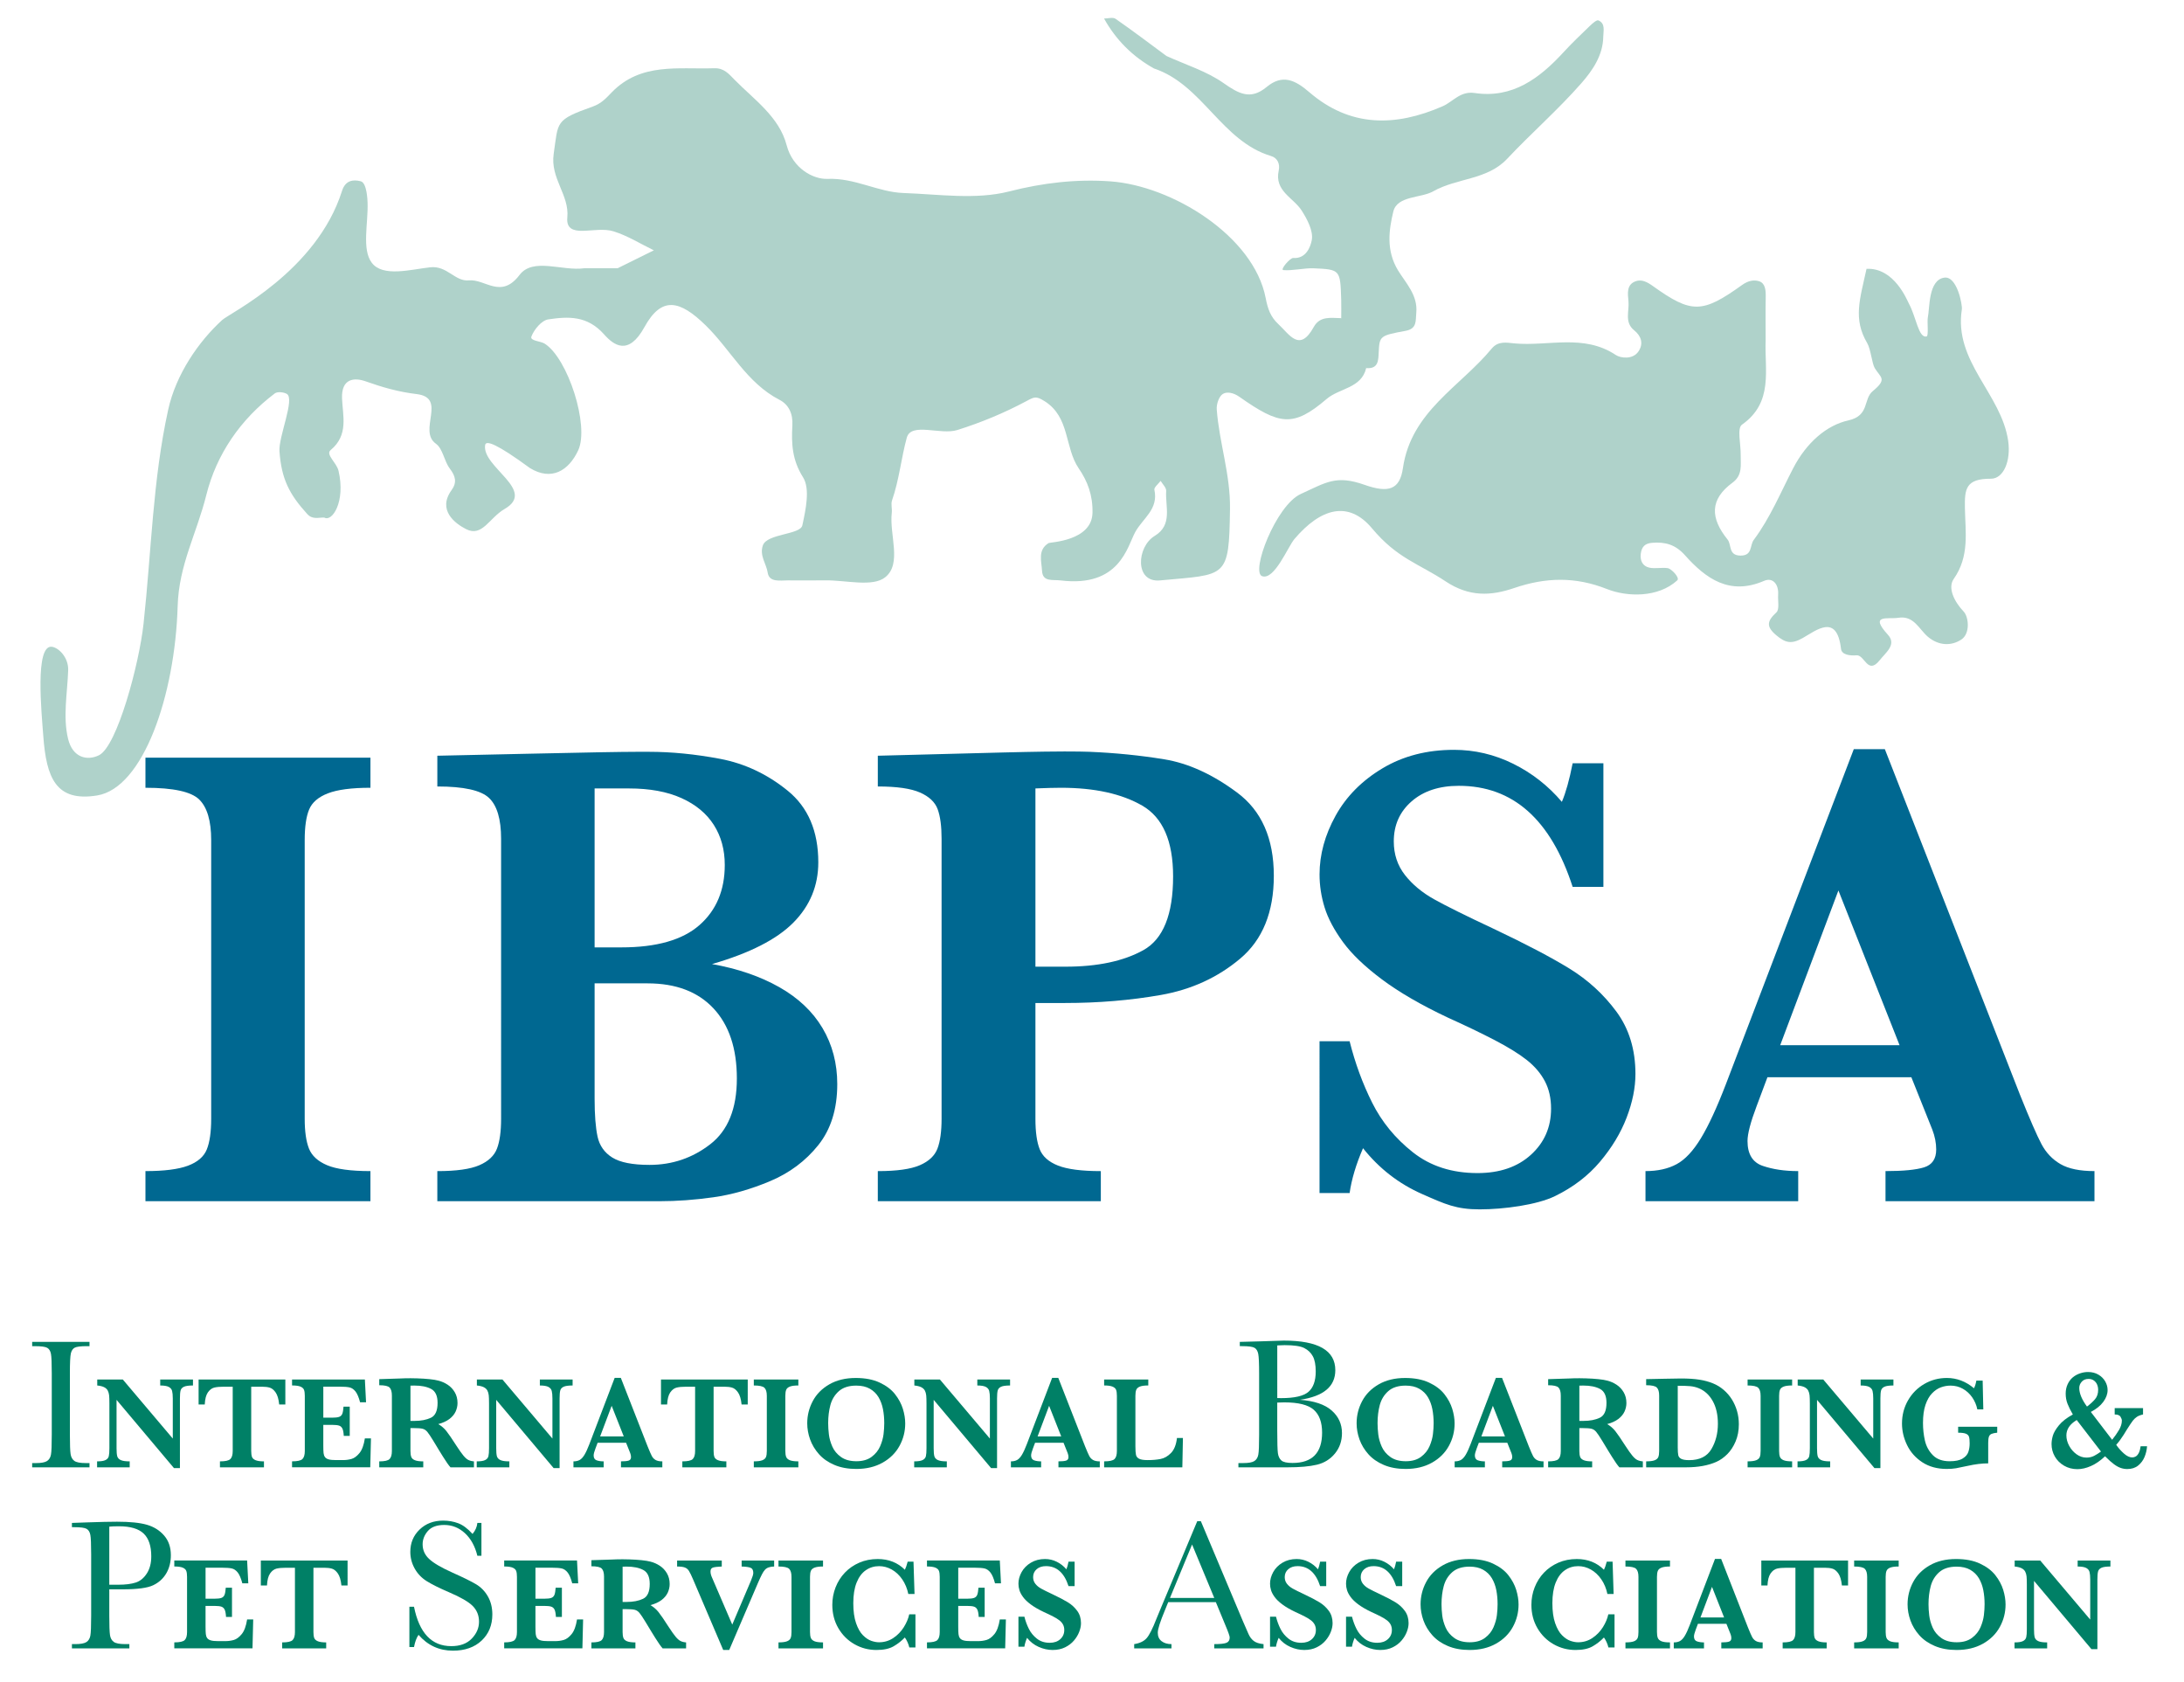 <?xml version="1.0" encoding="utf-8"?>
<!-- Generator: Adobe Illustrator 16.0.0, SVG Export Plug-In . SVG Version: 6.00 Build 0)  -->
<!DOCTYPE svg PUBLIC "-//W3C//DTD SVG 1.1//EN" "http://www.w3.org/Graphics/SVG/1.1/DTD/svg11.dtd">
<svg version="1.1" id="Layer_1" xmlns="http://www.w3.org/2000/svg" xmlns:xlink="http://www.w3.org/1999/xlink" x="0px" y="0px"
	 width="174.96px" height="134.747px" viewBox="0 0 174.96 134.747" enable-background="new 0 0 174.96 134.747"
	 xml:space="preserve">
<g>
	<path fill="#006891" d="M29.676,96.209H11.652v-2.41c1.502,0,2.637-0.145,3.406-0.432c0.769-0.289,1.271-0.721,1.506-1.297
		s0.354-1.397,0.354-2.463v-22.32c0-1.536-0.319-2.619-0.956-3.248c-0.638-0.629-2.074-0.943-4.31-0.943v-2.41h18.024v2.41
		c-1.502,0-2.638,0.148-3.406,0.445c-0.769,0.297-1.271,0.729-1.506,1.297c-0.236,0.568-0.354,1.385-0.354,2.449v22.32
		c0,1.014,0.113,1.808,0.34,2.384s0.711,1.022,1.454,1.336c0.742,0.314,1.899,0.472,3.471,0.472V96.209z"/>
	<path fill="#006891" d="M67.073,86.831c0,1.991-0.507,3.62-1.52,4.887c-1.013,1.266-2.297,2.227-3.851,2.881
		c-1.555,0.655-3.074,1.088-4.558,1.297c-1.485,0.209-2.917,0.314-4.296,0.314H35.034v-2.41c1.52,0,2.642-0.157,3.366-0.472
		c0.725-0.313,1.196-0.76,1.415-1.336s0.328-1.37,0.328-2.384V67.183c0-1.571-0.323-2.663-0.969-3.274
		c-0.646-0.611-2.026-0.917-4.139-0.917V60.53c2.532-0.053,4.942-0.105,7.23-0.158c2.288-0.053,4.169-0.092,5.646-0.117
		c1.476-0.026,2.51-0.039,3.104-0.039h0.969c1.816,0,3.716,0.188,5.698,0.562c1.982,0.376,3.79,1.228,5.423,2.555
		c1.633,1.327,2.449,3.239,2.449,5.736c0,1.869-0.664,3.477-1.991,4.82c-1.327,1.346-3.501,2.455-6.523,3.328
		c2.061,0.366,3.855,0.982,5.384,1.846c1.528,0.865,2.685,1.961,3.471,3.288C66.68,83.678,67.073,85.172,67.073,86.831z
		 M58.061,69.279c0-1.222-0.293-2.292-0.878-3.209s-1.45-1.633-2.593-2.148c-1.144-0.515-2.546-0.772-4.205-0.772h-2.751V75.88
		h2.148c2.812,0,4.894-0.593,6.248-1.781C57.384,72.912,58.061,71.305,58.061,69.279z M59.03,86.385c0-2.41-0.625-4.283-1.873-5.619
		c-1.249-1.336-3.009-2.004-5.279-2.004h-4.244v8.54v0.708c0,1.292,0.079,2.301,0.236,3.025s0.55,1.283,1.179,1.677
		c0.628,0.393,1.624,0.589,2.986,0.589c1.816,0,3.436-0.55,4.859-1.65C58.318,90.551,59.03,88.795,59.03,86.385z"/>
	<path fill="#006891" d="M102.046,70.143c0,2.917-0.9,5.131-2.699,6.641c-1.799,1.512-3.916,2.48-6.353,2.908
		c-2.437,0.429-5,0.643-7.689,0.643h-2.357v9.273c0,1.048,0.113,1.859,0.34,2.436c0.227,0.577,0.716,1.014,1.467,1.311
		c0.75,0.297,1.895,0.445,3.432,0.445v2.41H70.321v-2.41c1.519,0,2.641-0.157,3.366-0.472c0.725-0.313,1.196-0.76,1.415-1.336
		c0.218-0.576,0.328-1.37,0.328-2.384V67.183c0-1.013-0.105-1.804-0.314-2.37c-0.209-0.568-0.681-1.014-1.415-1.337
		c-0.734-0.323-1.86-0.484-3.379-0.484V60.53l10.138-0.263c0.524-0.017,1.096-0.03,1.716-0.039c0.62-0.009,1.113-0.018,1.48-0.026
		s0.908-0.014,1.625-0.014c0.891,0,1.554,0.01,1.991,0.027c2.079,0.087,4.078,0.287,5.999,0.602c1.922,0.314,3.865,1.201,5.83,2.659
		S102.046,67.157,102.046,70.143z M93.977,70.196c0-2.829-0.825-4.72-2.476-5.672c-1.65-0.951-3.821-1.428-6.51-1.428
		c-0.489,0-1.17,0.018-2.043,0.053v14.277h2.41c2.567,0,4.645-0.441,6.235-1.323C93.182,75.221,93.977,73.252,93.977,70.196z"/>
	<path fill="#006891" d="M131.015,86.019c0,1.101-0.235,2.266-0.707,3.497s-1.184,2.41-2.136,3.537
		c-0.952,1.126-2.152,2.043-3.602,2.75c-1.45,0.707-4.127,1.061-6.03,1.061c-1.886,0-2.759-0.41-4.619-1.23
		c-1.859-0.82-3.436-2.043-4.729-3.668c-0.559,1.293-0.917,2.488-1.074,3.59h-2.41V83.399h2.41c0.437,1.746,1.039,3.389,1.808,4.926
		s1.855,2.859,3.262,3.969c1.405,1.109,3.13,1.663,5.174,1.663c1.782,0,3.209-0.489,4.283-1.468
		c1.074-0.977,1.611-2.209,1.611-3.693c0-0.838-0.166-1.571-0.498-2.2s-0.812-1.192-1.44-1.69c-0.629-0.497-1.489-1.029-2.58-1.598
		c-1.092-0.566-2.336-1.166-3.733-1.795c-2.148-1.012-3.913-2.033-5.292-3.064c-1.38-1.03-2.424-2.03-3.131-3
		c-0.707-0.969-1.196-1.89-1.467-2.764c-0.271-0.873-0.406-1.755-0.406-2.646c0-1.589,0.428-3.157,1.283-4.702
		c0.856-1.546,2.109-2.812,3.76-3.799s3.559-1.48,5.725-1.48c1.658,0,3.239,0.371,4.741,1.113c1.502,0.743,2.803,1.76,3.903,3.053
		c0.314-0.734,0.603-1.764,0.864-3.092h2.463v9.902h-2.463c-1.746-5.396-4.785-8.094-9.116-8.094c-1.572,0-2.834,0.414-3.785,1.244
		c-0.952,0.829-1.428,1.898-1.428,3.209c0,1.03,0.297,1.926,0.891,2.686c0.594,0.759,1.375,1.41,2.344,1.951
		c0.971,0.541,2.537,1.318,4.703,2.332c2.62,1.24,4.667,2.313,6.144,3.222c1.476,0.908,2.724,2.052,3.746,3.432
		C130.504,82.395,131.015,84.063,131.015,86.019z"/>
	<path fill="#006891" d="M167.788,96.209h-16.74v-2.41c1.415,0,2.445-0.1,3.091-0.301c0.646-0.201,0.97-0.678,0.97-1.428
		c0-0.524-0.104-1.057-0.314-1.599l-1.677-4.191H141.59l-0.864,2.306c-0.489,1.293-0.733,2.227-0.733,2.803
		c0,1.048,0.405,1.712,1.218,1.991s1.759,0.419,2.843,0.419v2.41h-12.234v-2.41c0.978,0,1.808-0.184,2.488-0.551
		c0.682-0.366,1.332-1.061,1.952-2.082c0.619-1.021,1.287-2.467,2.004-4.336l10.243-26.825h2.488l10.819,27.664
		c0.786,1.956,1.362,3.278,1.729,3.969c0.366,0.69,0.873,1.223,1.52,1.599c0.646,0.375,1.554,0.562,2.725,0.562V96.209z
		 M152.173,83.713l-4.898-12.391l-4.663,12.391H152.173z"/>
</g>
<g>
	<path fill="#008066" d="M2.577,107.82v-0.341h4.593v0.341H6.955c-0.493,0-0.817,0.041-0.97,0.122
		c-0.153,0.082-0.256,0.233-0.308,0.456c-0.052,0.222-0.078,0.751-0.078,1.585v4.927c0,0.79,0.019,1.308,0.056,1.552
		s0.136,0.426,0.297,0.545c0.16,0.118,0.468,0.178,0.922,0.178h0.296v0.341H2.577v-0.341h0.297c0.429,0,0.727-0.055,0.893-0.163
		c0.165-0.108,0.271-0.278,0.314-0.508c0.045-0.229,0.066-0.764,0.066-1.604v-4.927c0-0.8-0.021-1.316-0.066-1.548
		c-0.044-0.232-0.144-0.393-0.296-0.481c-0.153-0.089-0.484-0.134-0.993-0.134H2.577z"/>
	<path fill="#008066" d="M15.458,110.97c-0.336,0-0.576,0.033-0.721,0.101c-0.146,0.067-0.235,0.167-0.27,0.299
		c-0.035,0.131-0.053,0.346-0.053,0.643v5.574h-0.477l-4.6-5.466v3.874c0,0.294,0.018,0.508,0.054,0.641
		c0.037,0.133,0.129,0.235,0.278,0.306c0.148,0.071,0.389,0.106,0.721,0.106v0.478H7.778v-0.478c0.312,0,0.537-0.035,0.677-0.106
		c0.141-0.07,0.227-0.173,0.26-0.306c0.032-0.133,0.049-0.347,0.049-0.641v-3.588c0-0.291-0.008-0.509-0.023-0.654
		c-0.016-0.145-0.053-0.271-0.111-0.381c-0.059-0.108-0.154-0.197-0.288-0.265c-0.133-0.067-0.316-0.113-0.552-0.137v-0.478h2.049
		l4.003,4.729v-3.21c0-0.263-0.019-0.464-0.055-0.604c-0.036-0.14-0.126-0.248-0.27-0.324c-0.144-0.075-0.371-0.113-0.682-0.113
		v-0.478h2.624V110.97z"/>
	<path fill="#008066" d="M22.859,112.49h-0.493c-0.045-0.437-0.141-0.758-0.287-0.965c-0.147-0.208-0.306-0.336-0.475-0.384
		c-0.17-0.049-0.365-0.072-0.586-0.072h-0.893v5.149c0,0.203,0.021,0.361,0.062,0.474c0.041,0.113,0.139,0.2,0.29,0.263
		c0.152,0.062,0.375,0.093,0.669,0.093v0.478h-3.526v-0.478c0.433,0,0.711-0.062,0.835-0.187c0.125-0.124,0.188-0.339,0.188-0.643
		v-5.149h-0.747c-0.294,0-0.538,0.022-0.731,0.069s-0.363,0.175-0.511,0.384c-0.146,0.209-0.23,0.531-0.251,0.968H15.91v-1.997
		h6.949V112.49z"/>
	<path fill="#008066" d="M29.718,115.211l-0.057,2.313h-6.265v-0.478c0.433,0,0.711-0.062,0.835-0.187
		c0.125-0.124,0.187-0.339,0.187-0.643v-4.419c0-0.2-0.02-0.356-0.06-0.469c-0.039-0.112-0.133-0.201-0.28-0.265
		c-0.146-0.064-0.374-0.096-0.682-0.096v-0.478h5.834l0.094,1.825h-0.478c-0.107-0.404-0.23-0.693-0.37-0.868
		c-0.141-0.175-0.298-0.282-0.473-0.321c-0.174-0.04-0.437-0.06-0.785-0.06h-1.317v2.483h0.716c0.245,0,0.429-0.021,0.55-0.064
		s0.205-0.126,0.254-0.246c0.048-0.121,0.081-0.312,0.099-0.571h0.498v2.339h-0.478c-0.014-0.259-0.049-0.45-0.104-0.572
		c-0.056-0.123-0.143-0.205-0.262-0.247c-0.119-0.041-0.302-0.062-0.548-0.062h-0.726v1.654c0,0.276,0.007,0.479,0.021,0.606
		s0.051,0.234,0.111,0.318c0.061,0.085,0.159,0.146,0.296,0.185s0.331,0.057,0.584,0.057h0.564c0.239,0,0.466-0.03,0.683-0.091
		c0.216-0.061,0.428-0.216,0.635-0.467c0.208-0.25,0.353-0.644,0.436-1.18H29.718z"/>
	<path fill="#008066" d="M37.969,117.525h-1.882c-0.069-0.076-0.155-0.187-0.257-0.332c-0.103-0.146-0.214-0.315-0.335-0.511
		s-0.221-0.357-0.301-0.485l-0.477-0.788c-0.215-0.353-0.376-0.594-0.485-0.724c-0.108-0.129-0.233-0.212-0.373-0.248
		c-0.14-0.037-0.378-0.055-0.713-0.055h-0.265v1.836c0,0.193,0.021,0.349,0.062,0.466c0.041,0.118,0.139,0.208,0.293,0.271
		c0.153,0.062,0.377,0.093,0.671,0.093v0.478h-3.526v-0.478c0.429,0,0.705-0.062,0.827-0.187c0.123-0.124,0.185-0.339,0.185-0.643
		v-4.439c0-0.301-0.06-0.515-0.179-0.641s-0.396-0.189-0.833-0.189v-0.487l1.629-0.052c0.124-0.007,0.267-0.012,0.428-0.016
		c0.161-0.003,0.311-0.005,0.448-0.005c0.107,0,0.285,0.003,0.534,0.01c0.35,0.011,0.676,0.031,0.98,0.062
		c0.304,0.031,0.544,0.071,0.721,0.119c0.26,0.066,0.506,0.175,0.739,0.327s0.423,0.353,0.57,0.602
		c0.146,0.249,0.221,0.537,0.221,0.866c0,0.234-0.052,0.463-0.153,0.685c-0.103,0.221-0.267,0.418-0.493,0.591
		s-0.524,0.31-0.895,0.41c0.253,0.148,0.467,0.332,0.644,0.552c0.176,0.22,0.453,0.623,0.829,1.211
		c0.219,0.335,0.398,0.589,0.54,0.76s0.272,0.287,0.392,0.348s0.271,0.1,0.453,0.116V117.525z M35.055,112.365
		c0-0.56-0.17-0.932-0.511-1.115c-0.341-0.183-0.786-0.274-1.335-0.274c-0.076,0-0.136,0.001-0.18,0.003
		c-0.043,0.001-0.092,0.002-0.147,0.002v2.826h0.327c0.521,0,0.96-0.084,1.314-0.254C34.877,113.383,35.055,112.987,35.055,112.365z
		"/>
	<path fill="#008066" d="M45.873,110.97c-0.336,0-0.576,0.033-0.721,0.101c-0.146,0.067-0.235,0.167-0.27,0.299
		c-0.035,0.131-0.053,0.346-0.053,0.643v5.574h-0.477l-4.6-5.466v3.874c0,0.294,0.018,0.508,0.054,0.641
		c0.037,0.133,0.129,0.235,0.278,0.306c0.148,0.071,0.389,0.106,0.721,0.106v0.478h-2.614v-0.478c0.312,0,0.537-0.035,0.677-0.106
		c0.141-0.07,0.227-0.173,0.26-0.306c0.032-0.133,0.049-0.347,0.049-0.641v-3.588c0-0.291-0.008-0.509-0.023-0.654
		c-0.016-0.145-0.053-0.271-0.111-0.381c-0.059-0.108-0.154-0.197-0.288-0.265c-0.133-0.067-0.316-0.113-0.552-0.137v-0.478h2.049
		l4.003,4.729v-3.21c0-0.263-0.019-0.464-0.055-0.604c-0.036-0.14-0.126-0.248-0.27-0.324c-0.144-0.075-0.371-0.113-0.682-0.113
		v-0.478h2.624V110.97z"/>
	<path fill="#008066" d="M53.061,117.525h-3.314v-0.478c0.28,0,0.484-0.02,0.612-0.06s0.191-0.134,0.191-0.282
		c0-0.104-0.021-0.209-0.062-0.316l-0.332-0.83h-2.282l-0.171,0.456c-0.097,0.257-0.146,0.441-0.146,0.556
		c0,0.207,0.081,0.339,0.241,0.394c0.161,0.056,0.349,0.083,0.562,0.083v0.478h-2.421v-0.478c0.193,0,0.357-0.036,0.492-0.108
		c0.135-0.073,0.264-0.21,0.387-0.412c0.122-0.203,0.255-0.488,0.396-0.858l2.027-5.311h0.493l2.142,5.477
		c0.155,0.387,0.27,0.648,0.342,0.785c0.073,0.137,0.173,0.242,0.301,0.316s0.308,0.111,0.54,0.111V117.525z M49.97,115.051
		L49,112.598l-0.924,2.453H49.97z"/>
	<path fill="#008066" d="M59.901,112.49h-0.493c-0.045-0.437-0.141-0.758-0.287-0.965c-0.147-0.208-0.306-0.336-0.475-0.384
		c-0.17-0.049-0.365-0.072-0.586-0.072h-0.893v5.149c0,0.203,0.021,0.361,0.062,0.474c0.041,0.113,0.139,0.2,0.29,0.263
		c0.152,0.062,0.375,0.093,0.669,0.093v0.478h-3.526v-0.478c0.433,0,0.711-0.062,0.835-0.187c0.125-0.124,0.188-0.339,0.188-0.643
		v-5.149h-0.747c-0.294,0-0.538,0.022-0.731,0.069s-0.363,0.175-0.511,0.384c-0.146,0.209-0.23,0.531-0.251,0.968h-0.493v-1.997
		h6.949V112.49z"/>
	<path fill="#008066" d="M63.956,117.525h-3.568v-0.478c0.298,0,0.522-0.028,0.674-0.085c0.152-0.058,0.252-0.143,0.299-0.257
		s0.069-0.276,0.069-0.487v-4.419c0-0.304-0.062-0.519-0.188-0.643c-0.127-0.125-0.411-0.187-0.854-0.187v-0.478h3.568v0.478
		c-0.298,0-0.522,0.029-0.675,0.088s-0.251,0.145-0.298,0.257s-0.07,0.273-0.07,0.484v4.419c0,0.2,0.022,0.357,0.067,0.472
		s0.141,0.202,0.288,0.265c0.146,0.062,0.376,0.093,0.688,0.093V117.525z"/>
	<path fill="#008066" d="M72.517,114.008c0,0.64-0.151,1.239-0.456,1.797c-0.304,0.559-0.754,1.007-1.351,1.344
		s-1.301,0.506-2.113,0.506c-0.664,0-1.248-0.107-1.753-0.322c-0.505-0.214-0.917-0.501-1.236-0.86
		c-0.32-0.359-0.557-0.754-0.711-1.183c-0.153-0.429-0.23-0.859-0.23-1.291c0-0.626,0.146-1.217,0.44-1.773s0.736-1.006,1.328-1.346
		c0.591-0.341,1.298-0.511,2.12-0.511c0.751,0,1.389,0.122,1.914,0.368c0.525,0.245,0.936,0.555,1.229,0.928
		c0.294,0.374,0.504,0.765,0.631,1.175C72.455,113.249,72.517,113.639,72.517,114.008z M70.837,113.988
		c0-0.394-0.034-0.768-0.102-1.12s-0.186-0.672-0.354-0.957c-0.17-0.285-0.401-0.511-0.695-0.679s-0.657-0.252-1.089-0.252
		c-0.595,0-1.059,0.148-1.393,0.443c-0.334,0.296-0.56,0.666-0.68,1.11c-0.119,0.444-0.179,0.929-0.179,1.454
		c0,0.291,0.02,0.593,0.058,0.907c0.038,0.315,0.129,0.638,0.274,0.968s0.377,0.608,0.695,0.835c0.317,0.227,0.729,0.34,1.234,0.34
		c0.501,0,0.908-0.117,1.221-0.351s0.541-0.519,0.685-0.855s0.233-0.659,0.27-0.967S70.837,114.264,70.837,113.988z"/>
	<path fill="#008066" d="M80.918,110.97c-0.336,0-0.576,0.033-0.721,0.101c-0.146,0.067-0.235,0.167-0.27,0.299
		c-0.035,0.131-0.053,0.346-0.053,0.643v5.574h-0.477l-4.6-5.466v3.874c0,0.294,0.018,0.508,0.054,0.641
		c0.037,0.133,0.129,0.235,0.278,0.306c0.148,0.071,0.389,0.106,0.721,0.106v0.478h-2.614v-0.478c0.312,0,0.537-0.035,0.677-0.106
		c0.141-0.07,0.227-0.173,0.26-0.306c0.032-0.133,0.049-0.347,0.049-0.641v-3.588c0-0.291-0.008-0.509-0.023-0.654
		c-0.016-0.145-0.053-0.271-0.111-0.381c-0.059-0.108-0.154-0.197-0.288-0.265c-0.133-0.067-0.316-0.113-0.552-0.137v-0.478h2.049
		l4.003,4.729v-3.21c0-0.263-0.019-0.464-0.055-0.604c-0.036-0.14-0.126-0.248-0.27-0.324c-0.144-0.075-0.371-0.113-0.682-0.113
		v-0.478h2.624V110.97z"/>
	<path fill="#008066" d="M88.106,117.525h-3.314v-0.478c0.28,0,0.484-0.02,0.612-0.06s0.191-0.134,0.191-0.282
		c0-0.104-0.021-0.209-0.062-0.316l-0.332-0.83h-2.282l-0.171,0.456c-0.097,0.257-0.146,0.441-0.146,0.556
		c0,0.207,0.081,0.339,0.241,0.394c0.161,0.056,0.349,0.083,0.562,0.083v0.478h-2.421v-0.478c0.193,0,0.357-0.036,0.492-0.108
		c0.135-0.073,0.264-0.21,0.387-0.412c0.122-0.203,0.255-0.488,0.396-0.858l2.027-5.311h0.493l2.142,5.477
		c0.155,0.387,0.27,0.648,0.342,0.785c0.073,0.137,0.173,0.242,0.301,0.316s0.308,0.111,0.54,0.111V117.525z M85.015,115.051
		l-0.97-2.453l-0.924,2.453H85.015z"/>
	<path fill="#008066" d="M94.764,115.175l-0.047,2.35h-6.265v-0.478c0.433,0,0.711-0.062,0.835-0.187
		c0.125-0.124,0.187-0.339,0.187-0.643v-4.419c0-0.204-0.021-0.362-0.062-0.475c-0.042-0.112-0.138-0.199-0.288-0.262
		s-0.374-0.093-0.672-0.093v-0.478h3.537v0.478c-0.294,0-0.517,0.029-0.667,0.088s-0.248,0.145-0.295,0.257s-0.07,0.273-0.07,0.484
		v4.045c0,0.318,0.016,0.547,0.047,0.685c0.031,0.139,0.115,0.243,0.254,0.313c0.139,0.071,0.364,0.106,0.68,0.106
		c0.397,0,0.745-0.03,1.045-0.091c0.299-0.061,0.575-0.221,0.829-0.481c0.255-0.262,0.412-0.662,0.475-1.201H94.764z"/>
	<path fill="#008066" d="M104.135,112.117c1.141,0.084,1.987,0.368,2.541,0.852c0.553,0.484,0.829,1.089,0.829,1.815
		c0,0.632-0.188,1.177-0.562,1.634c-0.375,0.456-0.855,0.755-1.441,0.896c-0.585,0.141-1.369,0.211-2.352,0.211h-3.941v-0.341h0.386
		c0.43,0,0.727-0.055,0.893-0.163c0.165-0.108,0.271-0.278,0.314-0.508c0.045-0.229,0.066-0.764,0.066-1.604v-4.89
		c0-0.814-0.023-1.341-0.07-1.578c-0.047-0.236-0.146-0.399-0.296-0.488s-0.48-0.134-0.989-0.134H99.32v-0.341l1.652-0.044
		l1.881-0.06c2.746,0,4.119,0.79,4.119,2.37c0,0.652-0.235,1.176-0.707,1.571C105.793,111.711,105.083,111.978,104.135,112.117z
		 M102.32,111.976c0.124,0.005,0.228,0.007,0.312,0.007c1.066,0,1.795-0.167,2.186-0.503c0.39-0.336,0.585-0.88,0.585-1.63
		c0-0.523-0.076-0.929-0.229-1.215c-0.153-0.287-0.383-0.508-0.689-0.663c-0.306-0.156-0.829-0.233-1.57-0.233
		c-0.192,0-0.39,0.007-0.593,0.021V111.976z M102.32,112.339v2.237c0,0.953,0.018,1.558,0.052,1.814
		c0.035,0.257,0.128,0.452,0.278,0.585c0.15,0.134,0.448,0.2,0.893,0.2c0.79,0,1.383-0.202,1.778-0.607
		c0.395-0.404,0.592-1.013,0.592-1.822c0-0.83-0.223-1.441-0.67-1.834s-1.233-0.589-2.359-0.589
		C102.706,112.324,102.517,112.329,102.32,112.339z"/>
	<path fill="#008066" d="M116.528,114.008c0,0.64-0.151,1.239-0.456,1.797c-0.304,0.559-0.754,1.007-1.351,1.344
		s-1.301,0.506-2.113,0.506c-0.664,0-1.248-0.107-1.753-0.322c-0.505-0.214-0.917-0.501-1.236-0.86
		c-0.32-0.359-0.557-0.754-0.711-1.183c-0.153-0.429-0.23-0.859-0.23-1.291c0-0.626,0.146-1.217,0.44-1.773s0.736-1.006,1.328-1.346
		c0.591-0.341,1.298-0.511,2.12-0.511c0.751,0,1.389,0.122,1.914,0.368c0.525,0.245,0.936,0.555,1.229,0.928
		c0.294,0.374,0.504,0.765,0.631,1.175C116.465,113.249,116.528,113.639,116.528,114.008z M114.848,113.988
		c0-0.394-0.034-0.768-0.102-1.12s-0.186-0.672-0.354-0.957c-0.17-0.285-0.401-0.511-0.695-0.679s-0.657-0.252-1.089-0.252
		c-0.595,0-1.059,0.148-1.393,0.443c-0.334,0.296-0.56,0.666-0.68,1.11c-0.119,0.444-0.179,0.929-0.179,1.454
		c0,0.291,0.02,0.593,0.058,0.907c0.038,0.315,0.129,0.638,0.274,0.968s0.377,0.608,0.695,0.835c0.317,0.227,0.729,0.34,1.234,0.34
		c0.501,0,0.908-0.117,1.221-0.351s0.541-0.519,0.685-0.855s0.233-0.659,0.27-0.967S114.848,114.264,114.848,113.988z"/>
	<path fill="#008066" d="M123.655,117.525h-3.314v-0.478c0.28,0,0.484-0.02,0.612-0.06s0.191-0.134,0.191-0.282
		c0-0.104-0.021-0.209-0.062-0.316l-0.332-0.83h-2.282l-0.171,0.456c-0.097,0.257-0.146,0.441-0.146,0.556
		c0,0.207,0.081,0.339,0.241,0.394c0.161,0.056,0.349,0.083,0.562,0.083v0.478h-2.421v-0.478c0.193,0,0.357-0.036,0.492-0.108
		c0.135-0.073,0.264-0.21,0.387-0.412c0.122-0.203,0.255-0.488,0.396-0.858l2.027-5.311h0.493l2.142,5.477
		c0.155,0.387,0.27,0.648,0.342,0.785c0.073,0.137,0.173,0.242,0.301,0.316s0.308,0.111,0.54,0.111V117.525z M120.564,115.051
		l-0.97-2.453l-0.924,2.453H120.564z"/>
	<path fill="#008066" d="M131.609,117.525h-1.882c-0.069-0.076-0.155-0.187-0.257-0.332c-0.103-0.146-0.214-0.315-0.335-0.511
		s-0.221-0.357-0.301-0.485l-0.477-0.788c-0.215-0.353-0.376-0.594-0.485-0.724c-0.108-0.129-0.233-0.212-0.373-0.248
		c-0.14-0.037-0.378-0.055-0.713-0.055h-0.265v1.836c0,0.193,0.021,0.349,0.062,0.466c0.041,0.118,0.139,0.208,0.293,0.271
		c0.153,0.062,0.377,0.093,0.671,0.093v0.478h-3.526v-0.478c0.429,0,0.705-0.062,0.827-0.187c0.123-0.124,0.185-0.339,0.185-0.643
		v-4.439c0-0.301-0.06-0.515-0.179-0.641s-0.396-0.189-0.833-0.189v-0.487l1.629-0.052c0.124-0.007,0.267-0.012,0.428-0.016
		c0.161-0.003,0.311-0.005,0.448-0.005c0.107,0,0.285,0.003,0.534,0.01c0.35,0.011,0.676,0.031,0.98,0.062
		c0.304,0.031,0.544,0.071,0.721,0.119c0.26,0.066,0.506,0.175,0.739,0.327s0.423,0.353,0.57,0.602
		c0.146,0.249,0.221,0.537,0.221,0.866c0,0.234-0.052,0.463-0.153,0.685c-0.103,0.221-0.267,0.418-0.493,0.591
		s-0.524,0.31-0.895,0.41c0.253,0.148,0.467,0.332,0.644,0.552c0.176,0.22,0.453,0.623,0.829,1.211
		c0.219,0.335,0.398,0.589,0.54,0.76s0.272,0.287,0.392,0.348s0.271,0.1,0.453,0.116V117.525z M128.695,112.365
		c0-0.56-0.17-0.932-0.511-1.115c-0.341-0.183-0.786-0.274-1.335-0.274c-0.076,0-0.136,0.001-0.18,0.003
		c-0.043,0.001-0.092,0.002-0.147,0.002v2.826h0.327c0.521,0,0.96-0.084,1.314-0.254
		C128.517,113.383,128.695,112.987,128.695,112.365z"/>
	<path fill="#008066" d="M139.299,114.071c0,0.509-0.086,0.967-0.259,1.377c-0.174,0.41-0.396,0.751-0.669,1.024
		c-0.273,0.272-0.565,0.479-0.877,0.617c-0.657,0.29-1.461,0.436-2.411,0.436h-3.21v-0.478c0.297,0,0.521-0.028,0.674-0.085
		c0.152-0.058,0.252-0.143,0.298-0.257c0.047-0.114,0.07-0.276,0.07-0.487v-4.439c0-0.304-0.062-0.519-0.187-0.643
		c-0.124-0.125-0.409-0.188-0.855-0.188v-0.487l1.509-0.031c0.052,0,0.263-0.003,0.633-0.01s0.584-0.011,0.643-0.011
		c0.578,0,1.067,0.031,1.471,0.094c0.402,0.062,0.771,0.162,1.107,0.301c0.308,0.124,0.591,0.298,0.85,0.521
		c0.26,0.224,0.479,0.478,0.656,0.763c0.179,0.285,0.315,0.596,0.412,0.931C139.25,113.354,139.299,113.705,139.299,114.071z
		 M137.62,114.04c0-0.729-0.14-1.34-0.418-1.833c-0.278-0.492-0.656-0.834-1.133-1.024c-0.208-0.083-0.428-0.136-0.661-0.158
		s-0.568-0.033-1.004-0.033v4.942c0,0.283,0.014,0.489,0.042,0.619c0.027,0.13,0.108,0.229,0.243,0.296s0.344,0.101,0.628,0.101
		c0.84,0,1.434-0.294,1.781-0.881C137.446,115.48,137.62,114.804,137.62,114.04z"/>
	<path fill="#008066" d="M143.568,117.525H140v-0.478c0.298,0,0.522-0.028,0.674-0.085c0.152-0.058,0.252-0.143,0.299-0.257
		s0.069-0.276,0.069-0.487v-4.419c0-0.304-0.062-0.519-0.188-0.643c-0.127-0.125-0.411-0.187-0.854-0.187v-0.478h3.568v0.478
		c-0.298,0-0.522,0.029-0.675,0.088s-0.251,0.145-0.298,0.257s-0.07,0.273-0.07,0.484v4.419c0,0.2,0.022,0.357,0.067,0.472
		s0.141,0.202,0.288,0.265c0.146,0.062,0.376,0.093,0.688,0.093V117.525z"/>
	<path fill="#008066" d="M151.683,110.97c-0.336,0-0.576,0.033-0.721,0.101c-0.146,0.067-0.235,0.167-0.27,0.299
		c-0.035,0.131-0.053,0.346-0.053,0.643v5.574h-0.477l-4.6-5.466v3.874c0,0.294,0.018,0.508,0.054,0.641
		c0.037,0.133,0.129,0.235,0.278,0.306c0.148,0.071,0.389,0.106,0.721,0.106v0.478h-2.614v-0.478c0.312,0,0.537-0.035,0.677-0.106
		c0.141-0.07,0.227-0.173,0.26-0.306c0.032-0.133,0.049-0.347,0.049-0.641v-3.588c0-0.291-0.008-0.509-0.023-0.654
		c-0.016-0.145-0.053-0.271-0.111-0.381c-0.059-0.108-0.154-0.197-0.288-0.265c-0.133-0.067-0.316-0.113-0.552-0.137v-0.478h2.049
		l4.003,4.729v-3.21c0-0.263-0.019-0.464-0.055-0.604c-0.036-0.14-0.126-0.248-0.27-0.324c-0.144-0.075-0.371-0.113-0.682-0.113
		v-0.478h2.624V110.97z"/>
	<path fill="#008066" d="M159.996,114.75c-0.2,0.021-0.352,0.053-0.453,0.096c-0.103,0.043-0.172,0.117-0.21,0.223
		s-0.058,0.27-0.058,0.49v1.649c-0.501,0-1.044,0.065-1.628,0.197c-0.422,0.093-0.738,0.158-0.949,0.194s-0.46,0.055-0.747,0.055
		c-0.76,0-1.412-0.179-1.955-0.534c-0.542-0.356-0.949-0.814-1.221-1.375c-0.271-0.56-0.407-1.136-0.407-1.727
		c0-0.678,0.161-1.296,0.482-1.854c0.321-0.559,0.757-0.998,1.307-1.317c0.55-0.32,1.151-0.479,1.805-0.479
		c0.795,0,1.52,0.274,2.173,0.824c0.079-0.148,0.144-0.353,0.191-0.612h0.504l0.052,2.303h-0.478
		c-0.072-0.349-0.209-0.669-0.409-0.959c-0.201-0.291-0.451-0.521-0.75-0.69c-0.299-0.169-0.628-0.254-0.987-0.254
		c-0.263,0-0.521,0.046-0.773,0.138c-0.252,0.092-0.488,0.251-0.707,0.478c-0.22,0.226-0.396,0.534-0.529,0.925
		s-0.199,0.873-0.199,1.447c0,0.491,0.052,0.963,0.155,1.416c0.104,0.452,0.314,0.842,0.633,1.166
		c0.317,0.325,0.768,0.488,1.348,0.488c0.457,0,0.803-0.072,1.037-0.216c0.235-0.144,0.389-0.318,0.459-0.526
		c0.071-0.207,0.106-0.438,0.106-0.694c0-0.242-0.018-0.419-0.055-0.529c-0.036-0.11-0.121-0.191-0.254-0.244
		c-0.133-0.052-0.338-0.077-0.614-0.077v-0.478h3.132V114.75z"/>
	<path fill="#008066" d="M172,115.84c-0.019,0.291-0.085,0.574-0.199,0.851s-0.286,0.507-0.517,0.693
		c-0.229,0.186-0.52,0.278-0.869,0.278c-0.174,0-0.344-0.027-0.511-0.083c-0.168-0.055-0.35-0.153-0.545-0.295
		c-0.194-0.142-0.436-0.356-0.723-0.644c-0.369,0.35-0.743,0.609-1.124,0.778c-0.382,0.17-0.745,0.254-1.091,0.254
		c-0.398,0-0.756-0.094-1.074-0.281c-0.319-0.188-0.564-0.435-0.738-0.74c-0.173-0.306-0.259-0.633-0.259-0.983
		c0-0.206,0.033-0.43,0.102-0.671s0.23-0.519,0.486-0.834c0.256-0.314,0.629-0.604,1.118-0.87c-0.188-0.323-0.33-0.61-0.428-0.861
		c-0.098-0.25-0.146-0.521-0.146-0.812c0-0.28,0.054-0.532,0.16-0.757s0.244-0.406,0.411-0.544c0.168-0.139,0.358-0.244,0.572-0.317
		c0.213-0.074,0.429-0.111,0.646-0.111c0.32,0,0.599,0.071,0.836,0.213c0.238,0.142,0.419,0.323,0.545,0.544
		c0.125,0.222,0.188,0.451,0.188,0.69c0,0.317-0.114,0.631-0.343,0.942c-0.229,0.311-0.562,0.58-1,0.809l1.707,2.231
		c0.206-0.258,0.388-0.518,0.544-0.778c0.156-0.262,0.235-0.516,0.235-0.763c0-0.081-0.036-0.183-0.108-0.304
		c-0.071-0.121-0.228-0.183-0.467-0.183v-0.508h2.271v0.508c-0.203,0.045-0.365,0.107-0.489,0.188
		c-0.123,0.081-0.233,0.185-0.331,0.312s-0.261,0.371-0.489,0.732l-0.237,0.387c-0.202,0.32-0.403,0.591-0.602,0.812
		c0.177,0.258,0.383,0.49,0.618,0.698s0.457,0.312,0.663,0.312c0.1,0,0.195-0.026,0.287-0.08s0.173-0.149,0.243-0.287
		c0.069-0.139,0.117-0.314,0.144-0.527H172z M168.31,116.26l-1.944-2.524c-0.553,0.331-0.828,0.742-0.828,1.231
		c0,0.28,0.073,0.557,0.221,0.831s0.344,0.501,0.591,0.68s0.512,0.268,0.795,0.268c0.229,0,0.434-0.047,0.616-0.141
		S168.125,116.396,168.31,116.26z M168.083,111.317c0-0.151-0.028-0.293-0.086-0.426c-0.057-0.133-0.145-0.24-0.262-0.323
		c-0.118-0.083-0.258-0.124-0.42-0.124c-0.232,0-0.414,0.074-0.547,0.224s-0.199,0.315-0.199,0.5c0,0.431,0.206,0.928,0.619,1.491
		c0.269-0.202,0.484-0.4,0.648-0.594S168.083,111.623,168.083,111.317z"/>
	<path fill="#008066" d="M8.755,127.298v2.111c0,0.79,0.019,1.308,0.056,1.552s0.137,0.426,0.3,0.545
		c0.163,0.118,0.47,0.178,0.919,0.178h0.333v0.341H5.762v-0.341h0.267c0.43,0,0.728-0.055,0.893-0.163
		c0.166-0.108,0.271-0.278,0.315-0.508c0.044-0.229,0.066-0.764,0.066-1.604v-4.927c0-0.8-0.022-1.316-0.066-1.548
		c-0.045-0.232-0.144-0.393-0.297-0.481c-0.152-0.089-0.483-0.134-0.992-0.134H5.762v-0.341l1.26-0.044
		c1.008-0.035,1.793-0.053,2.355-0.053c1.037,0,1.836,0.082,2.396,0.245s1.021,0.452,1.378,0.866
		c0.358,0.415,0.537,0.938,0.537,1.571c0,0.548-0.122,1.032-0.366,1.451c-0.245,0.42-0.596,0.739-1.052,0.956
		c-0.457,0.218-1.261,0.326-2.412,0.326H8.755z M8.755,126.928h0.719c0.578,0,1.045-0.059,1.4-0.175
		c0.355-0.115,0.651-0.359,0.889-0.729s0.355-0.827,0.355-1.37c0-0.83-0.204-1.438-0.611-1.826s-1.067-0.582-1.981-0.582
		c-0.336,0-0.593,0.01-0.771,0.03V126.928z"/>
	<path fill="#008066" d="M20.285,129.711l-0.057,2.313h-6.265v-0.478c0.433,0,0.711-0.062,0.835-0.187
		c0.125-0.124,0.187-0.339,0.187-0.643v-4.419c0-0.2-0.02-0.356-0.06-0.469c-0.039-0.112-0.133-0.201-0.28-0.265
		c-0.146-0.064-0.374-0.096-0.682-0.096v-0.478h5.834l0.094,1.825h-0.478c-0.107-0.404-0.23-0.693-0.37-0.868
		c-0.141-0.175-0.298-0.282-0.473-0.321c-0.174-0.04-0.437-0.06-0.785-0.06h-1.317v2.483h0.716c0.245,0,0.429-0.021,0.55-0.064
		s0.205-0.126,0.254-0.246c0.048-0.121,0.081-0.312,0.099-0.571h0.498v2.339h-0.478c-0.014-0.259-0.049-0.45-0.104-0.572
		c-0.056-0.123-0.143-0.205-0.262-0.247c-0.119-0.041-0.302-0.062-0.548-0.062h-0.726v1.654c0,0.276,0.007,0.479,0.021,0.606
		s0.051,0.234,0.111,0.318c0.061,0.085,0.159,0.146,0.296,0.185s0.331,0.057,0.584,0.057h0.564c0.239,0,0.466-0.03,0.683-0.091
		c0.216-0.061,0.428-0.216,0.635-0.467c0.208-0.25,0.353-0.644,0.436-1.18H20.285z"/>
	<path fill="#008066" d="M27.844,126.99h-0.493c-0.045-0.437-0.141-0.758-0.287-0.965c-0.147-0.208-0.306-0.336-0.475-0.384
		c-0.17-0.049-0.365-0.072-0.586-0.072h-0.893v5.149c0,0.203,0.021,0.361,0.062,0.474c0.041,0.113,0.139,0.2,0.29,0.263
		c0.152,0.062,0.375,0.093,0.669,0.093v0.478h-3.526v-0.478c0.433,0,0.711-0.062,0.835-0.187c0.125-0.124,0.188-0.339,0.188-0.643
		v-5.149h-0.747c-0.294,0-0.538,0.022-0.731,0.069s-0.363,0.175-0.511,0.384c-0.146,0.209-0.23,0.531-0.251,0.968h-0.493v-1.997
		h6.949V126.99z"/>
	<path fill="#008066" d="M32.796,131.921v-3.23h0.37c0.42,2.104,1.415,3.156,2.986,3.156c0.706,0,1.253-0.201,1.641-0.604
		c0.388-0.402,0.581-0.853,0.581-1.352c0-0.504-0.17-0.926-0.511-1.267c-0.341-0.336-0.963-0.696-1.867-1.082
		c-0.805-0.346-1.412-0.648-1.822-0.907c-0.41-0.26-0.729-0.597-0.959-1.012c-0.229-0.414-0.345-0.856-0.345-1.325
		c0-0.717,0.248-1.312,0.744-1.79c0.497-0.477,1.125-0.715,1.886-0.715c0.425,0,0.825,0.069,1.2,0.208
		c0.375,0.138,0.761,0.425,1.155,0.859c0.228-0.271,0.356-0.565,0.386-0.882h0.326v2.63h-0.326c-0.188-0.766-0.52-1.368-0.996-1.808
		c-0.478-0.439-1.029-0.659-1.656-0.659c-0.598,0-1.036,0.162-1.314,0.485c-0.279,0.323-0.419,0.678-0.419,1.062
		c0,0.465,0.175,0.857,0.526,1.179c0.346,0.325,0.97,0.691,1.874,1.096c0.864,0.386,1.492,0.695,1.885,0.93
		c0.394,0.235,0.708,0.56,0.945,0.975c0.236,0.415,0.355,0.894,0.355,1.438c0,0.859-0.287,1.558-0.859,2.097
		c-0.573,0.538-1.339,0.807-2.297,0.807c-1.102,0-2.02-0.422-2.756-1.267c-0.163,0.232-0.284,0.559-0.363,0.979H32.796z"/>
	<path fill="#008066" d="M46.713,129.711l-0.057,2.313h-6.265v-0.478c0.433,0,0.711-0.062,0.835-0.187
		c0.125-0.124,0.187-0.339,0.187-0.643v-4.419c0-0.2-0.02-0.356-0.06-0.469c-0.039-0.112-0.133-0.201-0.28-0.265
		c-0.146-0.064-0.374-0.096-0.682-0.096v-0.478h5.834l0.094,1.825h-0.478c-0.107-0.404-0.23-0.693-0.37-0.868
		c-0.141-0.175-0.298-0.282-0.473-0.321c-0.174-0.04-0.437-0.06-0.785-0.06h-1.317v2.483h0.716c0.245,0,0.429-0.021,0.55-0.064
		s0.205-0.126,0.254-0.246c0.048-0.121,0.081-0.312,0.099-0.571h0.498v2.339h-0.478c-0.014-0.259-0.049-0.45-0.104-0.572
		c-0.056-0.123-0.143-0.205-0.262-0.247c-0.119-0.041-0.302-0.062-0.548-0.062h-0.726v1.654c0,0.276,0.007,0.479,0.021,0.606
		s0.051,0.234,0.111,0.318c0.061,0.085,0.159,0.146,0.296,0.185s0.331,0.057,0.584,0.057h0.564c0.239,0,0.466-0.03,0.683-0.091
		c0.216-0.061,0.428-0.216,0.635-0.467c0.208-0.25,0.353-0.644,0.436-1.18H46.713z"/>
	<path fill="#008066" d="M54.964,132.025h-1.882c-0.069-0.076-0.155-0.187-0.257-0.332c-0.103-0.146-0.214-0.315-0.335-0.511
		s-0.221-0.357-0.301-0.485l-0.477-0.788c-0.215-0.353-0.376-0.594-0.485-0.724c-0.108-0.129-0.233-0.212-0.373-0.248
		c-0.14-0.037-0.378-0.055-0.713-0.055h-0.265v1.836c0,0.193,0.021,0.349,0.062,0.466c0.041,0.118,0.139,0.208,0.293,0.271
		c0.153,0.062,0.377,0.093,0.671,0.093v0.478h-3.526v-0.478c0.429,0,0.705-0.062,0.827-0.187c0.123-0.124,0.185-0.339,0.185-0.643
		v-4.439c0-0.301-0.06-0.515-0.179-0.641s-0.396-0.189-0.833-0.189v-0.487l1.629-0.052c0.124-0.007,0.267-0.012,0.428-0.016
		c0.161-0.003,0.311-0.005,0.448-0.005c0.107,0,0.285,0.003,0.534,0.01c0.35,0.011,0.676,0.031,0.98,0.062
		c0.304,0.031,0.544,0.071,0.721,0.119c0.26,0.066,0.506,0.175,0.739,0.327s0.423,0.353,0.57,0.602
		c0.146,0.249,0.221,0.537,0.221,0.866c0,0.234-0.052,0.463-0.153,0.685c-0.103,0.221-0.267,0.418-0.493,0.591
		s-0.524,0.31-0.895,0.41c0.253,0.148,0.467,0.332,0.644,0.552c0.176,0.22,0.453,0.623,0.829,1.211
		c0.219,0.335,0.398,0.589,0.54,0.76s0.272,0.287,0.392,0.348s0.271,0.1,0.453,0.116V132.025z M52.05,126.865
		c0-0.56-0.17-0.932-0.511-1.115c-0.341-0.183-0.786-0.274-1.335-0.274c-0.076,0-0.136,0.001-0.18,0.003
		c-0.043,0.001-0.092,0.002-0.147,0.002v2.826h0.327c0.521,0,0.96-0.084,1.314-0.254C51.873,127.883,52.05,127.487,52.05,126.865z"
		/>
	<path fill="#008066" d="M62.017,125.47c-0.166,0.003-0.311,0.025-0.433,0.067c-0.123,0.041-0.225,0.106-0.304,0.194
		c-0.08,0.088-0.159,0.208-0.238,0.36c-0.08,0.152-0.19,0.391-0.332,0.716l-2.292,5.347h-0.482l-2.396-5.611
		c-0.149-0.35-0.265-0.59-0.348-0.721c-0.083-0.132-0.194-0.224-0.332-0.275c-0.139-0.052-0.344-0.077-0.617-0.077v-0.478h3.578
		v0.478c-0.339,0.014-0.574,0.041-0.705,0.083c-0.132,0.041-0.197,0.145-0.197,0.311c0,0.156,0.042,0.321,0.125,0.498l1.617,3.76
		l1.494-3.511c0.128-0.305,0.191-0.514,0.191-0.628c0-0.225-0.078-0.364-0.233-0.42c-0.155-0.055-0.389-0.086-0.7-0.093v-0.478
		h2.604V125.47z"/>
	<path fill="#008066" d="M65.933,132.025h-3.568v-0.478c0.298,0,0.522-0.028,0.674-0.085c0.152-0.058,0.252-0.143,0.299-0.257
		s0.069-0.276,0.069-0.487v-4.419c0-0.304-0.062-0.519-0.188-0.643c-0.127-0.125-0.411-0.187-0.854-0.187v-0.478h3.568v0.478
		c-0.298,0-0.522,0.029-0.675,0.088s-0.251,0.145-0.298,0.257s-0.07,0.273-0.07,0.484v4.419c0,0.2,0.022,0.357,0.067,0.472
		s0.141,0.202,0.288,0.265c0.146,0.062,0.376,0.093,0.688,0.093V132.025z"/>
	<path fill="#008066" d="M73.333,131.952h-0.487c-0.073-0.297-0.192-0.563-0.358-0.798c-0.263,0.272-0.563,0.508-0.902,0.705
		s-0.797,0.296-1.374,0.296c-0.633,0-1.22-0.154-1.761-0.462s-0.972-0.737-1.294-1.289c-0.321-0.551-0.481-1.173-0.481-1.864
		c0-0.49,0.087-0.959,0.262-1.405c0.175-0.445,0.423-0.838,0.746-1.177s0.709-0.605,1.157-0.799c0.447-0.193,0.938-0.29,1.47-0.29
		c0.878,0,1.604,0.287,2.178,0.86c0.076-0.148,0.15-0.364,0.224-0.648h0.467l0.083,2.588h-0.498
		c-0.09-0.438-0.253-0.829-0.487-1.172c-0.235-0.342-0.515-0.604-0.838-0.785c-0.323-0.182-0.661-0.272-1.014-0.272
		c-0.395,0-0.749,0.107-1.063,0.324c-0.314,0.216-0.561,0.545-0.738,0.987c-0.179,0.442-0.268,0.994-0.268,1.654
		c0,0.644,0.074,1.179,0.223,1.605c0.149,0.427,0.333,0.749,0.553,0.967s0.439,0.365,0.661,0.443s0.429,0.117,0.622,0.117
		c0.426,0,0.809-0.114,1.149-0.343c0.34-0.229,0.619-0.516,0.837-0.863s0.363-0.692,0.436-1.034h0.498V131.952z"/>
	<path fill="#008066" d="M80.582,129.711l-0.057,2.313H74.26v-0.478c0.433,0,0.711-0.062,0.835-0.187
		c0.125-0.124,0.187-0.339,0.187-0.643v-4.419c0-0.2-0.02-0.356-0.06-0.469c-0.039-0.112-0.133-0.201-0.28-0.265
		c-0.146-0.064-0.374-0.096-0.682-0.096v-0.478h5.834l0.094,1.825H79.71c-0.107-0.404-0.23-0.693-0.37-0.868
		c-0.141-0.175-0.298-0.282-0.473-0.321c-0.174-0.04-0.437-0.06-0.785-0.06h-1.317v2.483h0.716c0.245,0,0.429-0.021,0.55-0.064
		s0.205-0.126,0.254-0.246c0.048-0.121,0.081-0.312,0.099-0.571h0.498v2.339h-0.478c-0.014-0.259-0.049-0.45-0.104-0.572
		c-0.056-0.123-0.143-0.205-0.262-0.247c-0.119-0.041-0.302-0.062-0.548-0.062h-0.726v1.654c0,0.276,0.007,0.479,0.021,0.606
		s0.051,0.234,0.111,0.318c0.061,0.085,0.159,0.146,0.296,0.185s0.331,0.057,0.584,0.057h0.564c0.239,0,0.466-0.03,0.683-0.091
		c0.216-0.061,0.428-0.216,0.635-0.467c0.208-0.25,0.353-0.644,0.436-1.18H80.582z"/>
	<path fill="#008066" d="M86.598,130.007c0,0.218-0.047,0.448-0.141,0.692c-0.093,0.244-0.234,0.478-0.423,0.7
		s-0.426,0.404-0.713,0.544c-0.287,0.141-0.618,0.211-0.995,0.211c-0.374,0-0.744-0.082-1.112-0.244s-0.681-0.404-0.937-0.727
		c-0.11,0.257-0.182,0.493-0.213,0.711h-0.477v-2.406h0.477c0.087,0.346,0.206,0.671,0.358,0.975
		c0.152,0.305,0.367,0.566,0.646,0.786s0.62,0.329,1.024,0.329c0.353,0,0.635-0.097,0.848-0.29c0.213-0.194,0.319-0.438,0.319-0.731
		c0-0.166-0.033-0.312-0.099-0.436c-0.066-0.125-0.161-0.236-0.285-0.335c-0.125-0.099-0.295-0.203-0.511-0.316
		c-0.217-0.112-0.463-0.23-0.739-0.354c-0.426-0.201-0.774-0.403-1.048-0.607c-0.273-0.203-0.479-0.401-0.619-0.594
		c-0.141-0.191-0.237-0.374-0.291-0.547s-0.08-0.348-0.08-0.523c0-0.314,0.085-0.625,0.254-0.931
		c0.17-0.307,0.418-0.557,0.744-0.752c0.327-0.195,0.704-0.293,1.133-0.293c0.329,0,0.642,0.073,0.939,0.22
		c0.297,0.147,0.555,0.349,0.772,0.604c0.062-0.146,0.119-0.35,0.171-0.612h0.487v1.961h-0.487
		c-0.346-1.068-0.947-1.603-1.805-1.603c-0.312,0-0.561,0.082-0.749,0.246s-0.283,0.376-0.283,0.635
		c0,0.204,0.059,0.382,0.177,0.532c0.117,0.15,0.272,0.279,0.464,0.386c0.192,0.107,0.502,0.262,0.931,0.462
		c0.519,0.245,0.924,0.458,1.217,0.638c0.292,0.18,0.539,0.406,0.741,0.68S86.598,129.621,86.598,130.007z"/>
	<path fill="#008066" d="M97.401,128.321h-3.815l-0.259,0.637c-0.386,0.924-0.578,1.526-0.578,1.808c0,0.302,0.103,0.53,0.308,0.686
		s0.468,0.233,0.789,0.233v0.341H90.86v-0.341c0.444-0.069,0.775-0.227,0.992-0.471c0.218-0.244,0.479-0.759,0.785-1.545
		c0.024-0.073,0.144-0.36,0.355-0.859l2.919-6.971h0.289l3.356,7.979l0.459,1.052c0.104,0.237,0.243,0.424,0.419,0.56
		c0.175,0.136,0.438,0.221,0.788,0.256v0.341h-3.948v-0.341c0.484,0,0.812-0.036,0.981-0.107c0.171-0.071,0.256-0.214,0.256-0.426
		c0-0.109-0.113-0.433-0.341-0.971L97.401,128.321z M97.275,127.987l-1.778-4.281l-1.771,4.281H97.275z"/>
	<path fill="#008066" d="M106.754,130.007c0,0.218-0.047,0.448-0.141,0.692c-0.093,0.244-0.234,0.478-0.423,0.7
		s-0.426,0.404-0.713,0.544c-0.287,0.141-0.618,0.211-0.995,0.211c-0.374,0-0.744-0.082-1.112-0.244s-0.681-0.404-0.937-0.727
		c-0.11,0.257-0.182,0.493-0.213,0.711h-0.477v-2.406h0.477c0.087,0.346,0.206,0.671,0.358,0.975
		c0.152,0.305,0.367,0.566,0.646,0.786s0.62,0.329,1.024,0.329c0.353,0,0.635-0.097,0.848-0.29c0.213-0.194,0.319-0.438,0.319-0.731
		c0-0.166-0.033-0.312-0.099-0.436c-0.066-0.125-0.161-0.236-0.285-0.335c-0.125-0.099-0.295-0.203-0.511-0.316
		c-0.217-0.112-0.463-0.23-0.739-0.354c-0.426-0.201-0.774-0.403-1.048-0.607c-0.273-0.203-0.479-0.401-0.619-0.594
		c-0.141-0.191-0.237-0.374-0.291-0.547s-0.08-0.348-0.08-0.523c0-0.314,0.085-0.625,0.254-0.931
		c0.17-0.307,0.418-0.557,0.744-0.752c0.327-0.195,0.704-0.293,1.133-0.293c0.329,0,0.642,0.073,0.939,0.22
		c0.297,0.147,0.555,0.349,0.772,0.604c0.062-0.146,0.119-0.35,0.171-0.612h0.487v1.961h-0.487
		c-0.346-1.068-0.947-1.603-1.805-1.603c-0.312,0-0.561,0.082-0.749,0.246s-0.283,0.376-0.283,0.635
		c0,0.204,0.059,0.382,0.177,0.532c0.117,0.15,0.272,0.279,0.464,0.386c0.192,0.107,0.502,0.262,0.931,0.462
		c0.519,0.245,0.924,0.458,1.217,0.638c0.292,0.18,0.539,0.406,0.741,0.68S106.754,129.621,106.754,130.007z"/>
	<path fill="#008066" d="M112.842,130.007c0,0.218-0.047,0.448-0.141,0.692c-0.093,0.244-0.234,0.478-0.423,0.7
		s-0.426,0.404-0.713,0.544c-0.287,0.141-0.618,0.211-0.995,0.211c-0.374,0-0.744-0.082-1.112-0.244s-0.681-0.404-0.937-0.727
		c-0.11,0.257-0.182,0.493-0.213,0.711h-0.477v-2.406h0.477c0.087,0.346,0.206,0.671,0.358,0.975
		c0.152,0.305,0.367,0.566,0.646,0.786s0.62,0.329,1.024,0.329c0.353,0,0.635-0.097,0.848-0.29c0.213-0.194,0.319-0.438,0.319-0.731
		c0-0.166-0.033-0.312-0.099-0.436c-0.066-0.125-0.161-0.236-0.285-0.335c-0.125-0.099-0.295-0.203-0.511-0.316
		c-0.217-0.112-0.463-0.23-0.739-0.354c-0.426-0.201-0.774-0.403-1.048-0.607c-0.273-0.203-0.479-0.401-0.619-0.594
		c-0.141-0.191-0.237-0.374-0.291-0.547s-0.08-0.348-0.08-0.523c0-0.314,0.085-0.625,0.254-0.931
		c0.17-0.307,0.418-0.557,0.744-0.752c0.327-0.195,0.704-0.293,1.133-0.293c0.329,0,0.642,0.073,0.939,0.22
		c0.297,0.147,0.555,0.349,0.772,0.604c0.062-0.146,0.119-0.35,0.171-0.612h0.487v1.961h-0.487
		c-0.346-1.068-0.947-1.603-1.805-1.603c-0.312,0-0.561,0.082-0.749,0.246s-0.283,0.376-0.283,0.635
		c0,0.204,0.059,0.382,0.177,0.532c0.117,0.15,0.272,0.279,0.464,0.386c0.192,0.107,0.502,0.262,0.931,0.462
		c0.519,0.245,0.924,0.458,1.217,0.638c0.292,0.18,0.539,0.406,0.741,0.68S112.842,129.621,112.842,130.007z"/>
	<path fill="#008066" d="M121.652,128.508c0,0.64-0.151,1.239-0.456,1.797c-0.304,0.559-0.754,1.007-1.351,1.344
		s-1.301,0.506-2.113,0.506c-0.664,0-1.248-0.107-1.753-0.322c-0.505-0.214-0.917-0.501-1.236-0.86
		c-0.32-0.359-0.557-0.754-0.711-1.183c-0.153-0.429-0.23-0.859-0.23-1.291c0-0.626,0.146-1.217,0.44-1.773s0.736-1.006,1.328-1.346
		c0.591-0.341,1.298-0.511,2.12-0.511c0.751,0,1.389,0.122,1.914,0.368c0.525,0.245,0.936,0.555,1.229,0.928
		c0.294,0.374,0.504,0.765,0.631,1.175C121.589,127.749,121.652,128.139,121.652,128.508z M119.972,128.488
		c0-0.394-0.034-0.768-0.102-1.12s-0.186-0.672-0.354-0.957c-0.17-0.285-0.401-0.511-0.695-0.679s-0.657-0.252-1.089-0.252
		c-0.595,0-1.059,0.148-1.393,0.443c-0.334,0.296-0.56,0.666-0.68,1.11c-0.119,0.444-0.179,0.929-0.179,1.454
		c0,0.291,0.02,0.593,0.058,0.907c0.038,0.315,0.129,0.638,0.274,0.968s0.377,0.608,0.695,0.835c0.317,0.227,0.729,0.34,1.234,0.34
		c0.501,0,0.908-0.117,1.221-0.351s0.541-0.519,0.685-0.855s0.233-0.659,0.27-0.967S119.972,128.764,119.972,128.488z"/>
	<path fill="#008066" d="M129.337,131.952h-0.487c-0.073-0.297-0.192-0.563-0.358-0.798c-0.263,0.272-0.563,0.508-0.902,0.705
		s-0.797,0.296-1.374,0.296c-0.633,0-1.22-0.154-1.761-0.462s-0.972-0.737-1.294-1.289c-0.321-0.551-0.481-1.173-0.481-1.864
		c0-0.49,0.087-0.959,0.262-1.405c0.175-0.445,0.423-0.838,0.746-1.177s0.709-0.605,1.157-0.799c0.447-0.193,0.938-0.29,1.47-0.29
		c0.878,0,1.604,0.287,2.178,0.86c0.076-0.148,0.15-0.364,0.224-0.648h0.467l0.083,2.588h-0.498
		c-0.09-0.438-0.253-0.829-0.487-1.172c-0.235-0.342-0.515-0.604-0.838-0.785c-0.323-0.182-0.661-0.272-1.014-0.272
		c-0.395,0-0.749,0.107-1.063,0.324c-0.314,0.216-0.561,0.545-0.738,0.987c-0.179,0.442-0.268,0.994-0.268,1.654
		c0,0.644,0.074,1.179,0.223,1.605c0.149,0.427,0.333,0.749,0.553,0.967s0.439,0.365,0.661,0.443s0.429,0.117,0.622,0.117
		c0.426,0,0.809-0.114,1.149-0.343c0.34-0.229,0.619-0.516,0.837-0.863s0.363-0.692,0.436-1.034h0.498V131.952z"/>
	<path fill="#008066" d="M133.783,132.025h-3.568v-0.478c0.298,0,0.522-0.028,0.674-0.085c0.152-0.058,0.252-0.143,0.299-0.257
		s0.069-0.276,0.069-0.487v-4.419c0-0.304-0.062-0.519-0.188-0.643c-0.127-0.125-0.411-0.187-0.854-0.187v-0.478h3.568v0.478
		c-0.298,0-0.522,0.029-0.675,0.088s-0.251,0.145-0.298,0.257s-0.07,0.273-0.07,0.484v4.419c0,0.2,0.022,0.357,0.067,0.472
		s0.141,0.202,0.288,0.265c0.146,0.062,0.376,0.093,0.688,0.093V132.025z"/>
	<path fill="#008066" d="M141.208,132.025h-3.314v-0.478c0.28,0,0.484-0.02,0.612-0.06s0.191-0.134,0.191-0.282
		c0-0.104-0.021-0.209-0.062-0.316l-0.332-0.83h-2.282l-0.171,0.456c-0.097,0.257-0.146,0.441-0.146,0.556
		c0,0.207,0.081,0.339,0.241,0.394c0.161,0.056,0.349,0.083,0.562,0.083v0.478h-2.421v-0.478c0.193,0,0.357-0.036,0.492-0.108
		c0.135-0.073,0.264-0.21,0.387-0.412c0.122-0.203,0.255-0.488,0.396-0.858l2.027-5.311h0.493l2.142,5.477
		c0.155,0.387,0.27,0.648,0.342,0.785c0.073,0.137,0.173,0.242,0.301,0.316s0.308,0.111,0.54,0.111V132.025z M138.118,129.551
		l-0.97-2.453l-0.924,2.453H138.118z"/>
	<path fill="#008066" d="M148.048,126.99h-0.493c-0.045-0.437-0.141-0.758-0.287-0.965c-0.147-0.208-0.306-0.336-0.475-0.384
		c-0.17-0.049-0.365-0.072-0.586-0.072h-0.893v5.149c0,0.203,0.021,0.361,0.062,0.474c0.041,0.113,0.139,0.2,0.29,0.263
		c0.152,0.062,0.375,0.093,0.669,0.093v0.478h-3.526v-0.478c0.433,0,0.711-0.062,0.835-0.187c0.125-0.124,0.188-0.339,0.188-0.643
		v-5.149h-0.747c-0.294,0-0.538,0.022-0.731,0.069s-0.363,0.175-0.511,0.384c-0.146,0.209-0.23,0.531-0.251,0.968h-0.493v-1.997
		h6.949V126.99z"/>
	<path fill="#008066" d="M152.104,132.025h-3.568v-0.478c0.298,0,0.522-0.028,0.674-0.085c0.152-0.058,0.252-0.143,0.299-0.257
		s0.069-0.276,0.069-0.487v-4.419c0-0.304-0.062-0.519-0.188-0.643c-0.127-0.125-0.411-0.187-0.854-0.187v-0.478h3.568v0.478
		c-0.298,0-0.522,0.029-0.675,0.088s-0.251,0.145-0.298,0.257s-0.07,0.273-0.07,0.484v4.419c0,0.2,0.022,0.357,0.067,0.472
		s0.141,0.202,0.288,0.265c0.146,0.062,0.376,0.093,0.688,0.093V132.025z"/>
	<path fill="#008066" d="M160.665,128.508c0,0.64-0.151,1.239-0.456,1.797c-0.304,0.559-0.754,1.007-1.351,1.344
		s-1.301,0.506-2.113,0.506c-0.664,0-1.248-0.107-1.753-0.322c-0.505-0.214-0.917-0.501-1.236-0.86
		c-0.32-0.359-0.557-0.754-0.711-1.183c-0.153-0.429-0.23-0.859-0.23-1.291c0-0.626,0.146-1.217,0.44-1.773s0.736-1.006,1.328-1.346
		c0.591-0.341,1.298-0.511,2.12-0.511c0.751,0,1.389,0.122,1.914,0.368c0.525,0.245,0.936,0.555,1.229,0.928
		c0.294,0.374,0.504,0.765,0.631,1.175C160.602,127.749,160.665,128.139,160.665,128.508z M158.985,128.488
		c0-0.394-0.034-0.768-0.102-1.12s-0.186-0.672-0.354-0.957c-0.17-0.285-0.401-0.511-0.695-0.679s-0.657-0.252-1.089-0.252
		c-0.595,0-1.059,0.148-1.393,0.443c-0.334,0.296-0.56,0.666-0.68,1.11c-0.119,0.444-0.179,0.929-0.179,1.454
		c0,0.291,0.02,0.593,0.058,0.907c0.038,0.315,0.129,0.638,0.274,0.968s0.377,0.608,0.695,0.835c0.317,0.227,0.729,0.34,1.234,0.34
		c0.501,0,0.908-0.117,1.221-0.351s0.541-0.519,0.685-0.855s0.233-0.659,0.27-0.967S158.985,128.764,158.985,128.488z"/>
	<path fill="#008066" d="M169.066,125.47c-0.336,0-0.576,0.033-0.721,0.101c-0.146,0.067-0.235,0.167-0.27,0.299
		c-0.035,0.131-0.053,0.346-0.053,0.643v5.574h-0.477l-4.6-5.466v3.874c0,0.294,0.018,0.508,0.054,0.641
		c0.037,0.133,0.129,0.235,0.278,0.306c0.148,0.071,0.389,0.106,0.721,0.106v0.478h-2.614v-0.478c0.312,0,0.537-0.035,0.677-0.106
		c0.141-0.07,0.227-0.173,0.26-0.306c0.032-0.133,0.049-0.347,0.049-0.641v-3.588c0-0.291-0.008-0.509-0.023-0.654
		c-0.016-0.145-0.053-0.271-0.111-0.381c-0.059-0.108-0.154-0.197-0.288-0.265c-0.133-0.067-0.316-0.113-0.552-0.137v-0.478h2.049
		l4.003,4.729v-3.21c0-0.263-0.019-0.464-0.055-0.604c-0.036-0.14-0.126-0.248-0.27-0.324c-0.144-0.075-0.371-0.113-0.682-0.113
		v-0.478h2.624V125.47z"/>
</g>
<g>
	<path fill="#AFD2CA" d="M99.279,31.777c3.219,2.261,4.306,2.48,6.996,0.18c1.023-0.877,2.784-0.849,3.17-2.474
		c0.08-1.707,0.213-3.439-2-4c-0.813-0.011-1.702-0.199-2.201,0.708c-1.135,2.062-1.934,0.604-2.836-0.231
		c-0.625-0.58-0.848-1.222-1.016-2.093c-0.958-4.966-7.496-8.992-12.451-9.342c-2.712-0.192-5.377,0.114-8.111,0.811
		c-2.657,0.678-5.625,0.222-8.452,0.123c-2.053-0.072-3.881-1.221-6.086-1.132c-1.138,0.046-2.786-0.832-3.274-2.696
		c-0.594-2.272-2.599-3.643-4.18-5.251c-0.449-0.458-0.836-0.941-1.626-0.914c-2.868,0.098-5.867-0.479-8.206,1.93
		c-0.428,0.44-0.813,0.887-1.521,1.139c-3.048,1.085-2.75,1.192-3.129,3.786c-0.288,1.97,1.268,3.297,1.092,5.094
		c-0.089,0.902,0.477,1.083,1.218,1.072c0.832-0.013,1.725-0.193,2.484,0.042c1.125,0.349,2.157,0.999,3.229,1.521
		c-0.968,0.479-1.935,0.956-2.902,1.435H46.81c-1.762,0.251-4.105-0.89-5.189,0.537c-1.492,1.965-2.745,0.308-4.061,0.435
		c-1.112,0.107-1.74-1.197-3.088-1.049c-1.58,0.175-3.808,0.813-4.692-0.366c-0.809-1.078-0.276-3.162-0.334-4.803
		c-0.006-0.166-0.044-1.589-0.546-1.72c-0.616-0.16-1.233-0.075-1.5,0.769c-2.039,6.447-8.984,9.781-9.6,10.342
		c-1.896,1.73-3.705,4.354-4.328,7.191c-1.238,5.642-1.338,11.295-1.973,17.14c-0.347,3.2-2.113,9.814-3.571,10.531
		c-0.938,0.461-2.108,0.202-2.474-1.315c-0.429-1.78-0.054-3.664,0.008-5.494c0.033-1.018-0.754-1.807-1.303-1.88
		c-1.383-0.184-0.824,5.322-0.691,7.145c0.244,3.349,1.009,5.298,4.31,4.765c3.699-0.598,6.246-8.016,6.455-15.176
		c0.098-3.297,1.524-5.798,2.294-8.886c0.814-3.264,2.734-6.062,5.492-8.144c0.202-0.152,0.699-0.104,0.953,0.039
		c0.682,0.381-0.669,3.441-0.584,4.602c0.16,2.205,0.78,3.435,2.229,5.025c0.417,0.459,0.891,0.271,1.359,0.28
		c0.627,0.38,1.722-1.263,1.145-3.738c-0.157-0.676-1.066-1.309-0.629-1.671c1.449-1.203,0.963-2.737,0.909-4.132
		c-0.062-1.619,0.996-1.686,1.886-1.37c1.348,0.478,2.636,0.848,4.088,1.021c2.49,0.298,0.067,2.919,1.548,3.979
		c0.558,0.399,0.655,1.389,1.114,1.993c0.457,0.602,0.588,1.099,0.137,1.724c-1.151,1.596,0.277,2.671,1.166,3.122
		c1.295,0.658,1.845-0.896,3.088-1.617c2.596-1.504-1.85-3.354-1.563-5.122c0.065-0.404,0.944-0.09,3.581,1.843
		c1.728,1.063,3.111,0.221,3.874-1.417c0.913-1.962-0.831-7.383-2.69-8.546c-0.335-0.21-1.191-0.215-1.059-0.568
		c0.215-0.566,0.822-1.295,1.351-1.373c1.597-0.237,3.121-0.319,4.473,1.202c0.784,0.883,1.953,1.74,3.231-0.583
		c1.383-2.512,2.838-2.159,4.91-0.136c2,1.952,3.281,4.603,5.908,5.959c0.729,0.376,1.089,1.094,1.033,2.058
		c-0.082,1.422-0.029,2.747,0.852,4.143c0.583,0.923,0.219,2.591-0.053,3.854c-0.164,0.761-2.834,0.654-3.163,1.605
		c-0.285,0.824,0.279,1.468,0.386,2.178c0.12,0.801,0.984,0.624,1.617,0.624c0.996,0,1.992,0.012,2.989-0.003
		c1.647-0.023,3.802,0.565,4.816-0.252c1.354-1.092,0.312-3.395,0.519-5.161c0.039-0.328-0.082-0.694,0.021-0.991
		c0.573-1.646,0.739-3.413,1.181-5.019c0.348-1.267,2.701-0.193,4.048-0.616c1.896-0.596,3.761-1.368,5.512-2.304
		c0.655-0.351,0.787-0.44,1.474-0.011c2.049,1.282,1.595,3.712,2.742,5.388c0.703,1.025,1.132,2.144,1.102,3.555
		c-0.047,2.27-3.391,2.351-3.512,2.424c-0.899,0.55-0.57,1.463-0.531,2.219c0.048,0.92,0.844,0.695,1.486,0.774
		c4.734,0.581,5.338-2.694,5.979-3.87c0.603-1.104,1.882-1.823,1.535-3.39c-0.041-0.191,0.324-0.474,0.501-0.713
		c0.157,0.269,0.462,0.546,0.444,0.803c-0.084,1.252,0.543,2.72-0.919,3.604c-1.452,0.878-1.618,3.759,0.425,3.566
		c5.354-0.503,5.527-0.093,5.607-5.723c0.039-2.775-0.864-5.305-1.062-7.978c-0.03-0.413,0.177-1.036,0.483-1.23
		C98.275,31.353,98.802,31.442,99.279,31.777z"/>
	<path fill="#AFD2CA" d="M160.875,35.315c-0.543-3.775-4.372-6.338-3.711-10.536c0.055-0.353-0.384-2.677-1.396-2.542
		c-1.31,0.174-1.17,2.479-1.329,3.185c-0.068,0.299,0.076,1.476-0.094,1.522c-0.648,0.178-0.84-1.561-1.423-2.627
		c-0.141-0.257-1.166-2.893-3.394-2.785c-0.538,2.46-1.09,4.013,0.055,5.951c0.283,0.479,0.383,1.638,0.603,2
		c0.473,0.777,1.027,0.865-0.155,1.839c-0.787,0.648-0.238,1.969-1.96,2.35c-1.724,0.382-3.343,1.753-4.425,3.842
		c-0.977,1.885-1.833,3.961-3.152,5.728c-0.332,0.446-0.089,1.265-1.062,1.258c-0.988-0.008-0.7-0.869-1.034-1.283
		c-1.391-1.724-1.442-3.211,0.394-4.559c0.832-0.611,0.641-1.434,0.654-2.236c0.015-0.827-0.301-2.125,0.098-2.405
		c2.551-1.794,1.803-4.374,1.903-6.765c-0.001-1.167-0.016-2.334,0.006-3.5c0.009-0.517-0.04-1.077-0.543-1.231
		c-0.416-0.128-0.876-0.037-1.356,0.307c-3.197,2.294-4.047,2.297-7.143,0.081c-0.445-0.319-0.874-0.539-1.324-0.4
		c-0.812,0.25-0.687,1.006-0.629,1.635c0.071,0.78-0.342,1.667,0.453,2.309c0.582,0.469,0.762,1.081,0.346,1.695
		c-0.459,0.678-1.442,0.533-1.813,0.286c-2.577-1.716-5.417-0.68-8.12-0.93c-0.613-0.057-1.299-0.219-1.823,0.415
		c-2.528,3.063-6.454,5.028-7.112,9.571c-0.25,1.733-1.154,2.018-3.064,1.345c-2.285-0.804-3.044-0.219-5.127,0.734
		c-1.979,0.902-4.032,6.267-3.083,6.582c0.985,0.328,2.057-2.36,2.583-2.98c2.089-2.458,4.322-3.12,6.216-0.852
		c2.018,2.416,3.743,2.817,5.897,4.247c1.898,1.26,3.637,1.164,5.48,0.535c2.528-0.861,4.896-0.931,7.451,0.081
		c1.59,0.63,4.083,0.71,5.622-0.697c0.234-0.213-0.476-0.937-0.763-0.979c-0.488-0.074-1.017,0.066-1.49-0.044
		c-0.511-0.119-0.74-0.551-0.668-1.111c0.071-0.562,0.336-0.833,0.93-0.877c1.043-0.078,1.848,0.146,2.609,0.997
		c1.674,1.872,3.568,3.246,6.336,2.053c0.712-0.308,1.185,0.29,1.129,1.109c-0.033,0.485,0.121,1.177-0.141,1.417
		c-0.744,0.688-0.844,1.129-0.008,1.83c0.719,0.603,1.196,0.742,2.11,0.227c1.109-0.626,2.747-1.999,3.075,0.863
		c0.055,0.482,0.73,0.559,1.244,0.517c0.648-0.055,0.888,1.605,1.849,0.399c0.507-0.637,1.38-1.262,0.665-2.045
		c-1.533-1.68,0.015-1.228,0.828-1.359c1.248-0.202,1.656,0.906,2.369,1.515c0.865,0.737,1.891,0.753,2.682,0.229
		c0.743-0.492,0.58-1.829,0.195-2.235c-0.793-0.835-1.294-1.923-0.799-2.628c1.268-1.805,0.93-3.736,0.893-5.633
		c-0.031-1.571,0.053-2.395,2.087-2.387C160.5,38.344,161.105,36.921,160.875,35.315z"/>
	<path fill="#AFD2CA" d="M109.48,29.147c0.707-2.021,0.951-3.49-2.035-3.664C109.658,26.043,109.56,27.44,109.48,29.147z"/>
	<path fill="#AFD2CA" d="M109.445,29.483c0.984,0.077,0.971-0.609,1.004-1.287c0.063-1.289,0.104-1.318,2.15-1.697
		c0.936-0.174,0.796-0.806,0.859-1.453c0.136-1.396-0.85-2.387-1.455-3.377c-0.984-1.61-0.734-3.262-0.387-4.718
		c0.307-1.288,2.218-1.071,3.19-1.623c1.915-1.087,4.323-0.897,5.933-2.61c1.934-2.058,4.076-3.924,5.936-6.044
		c0.887-1.012,1.74-2.232,1.762-3.734c0.008-0.47,0.187-1.055-0.388-1.305c-0.14-0.062-0.485,0.248-0.686,0.44
		c-0.719,0.691-1.441,1.381-2.116,2.114c-1.918,2.088-4.08,3.711-7.108,3.261c-1.165-0.173-1.733,0.694-2.57,1.061
		c-3.8,1.659-7.415,1.686-10.683-1.128c-1.132-0.974-2.148-1.47-3.422-0.412c-1.283,1.066-2.232,0.535-3.45-0.319
		c-1.36-0.955-3.032-1.465-4.569-2.168c-1.355-1-2.697-2.02-4.08-2.979c-0.211-0.146-0.609-0.021-0.92-0.021
		c0.953,1.713,2.287,3.046,4,4c3.9,1.301,5.396,5.819,9.387,7.015c0.497,0.148,0.725,0.624,0.607,1.154
		c-0.365,1.651,1.17,2.168,1.838,3.211c0.447,0.7,0.94,1.636,0.811,2.356c-0.104,0.571-0.475,1.518-1.486,1.443
		c-0.247-0.018-1.072,0.938-0.797,0.969c0.652,0.07,1.746-0.174,2.404-0.144c2.158,0.097,2.16,0.104,2.234,2.51
		c0.016,0.494,0.002,0.99,0.002,1.485"/>
</g>
</svg>
